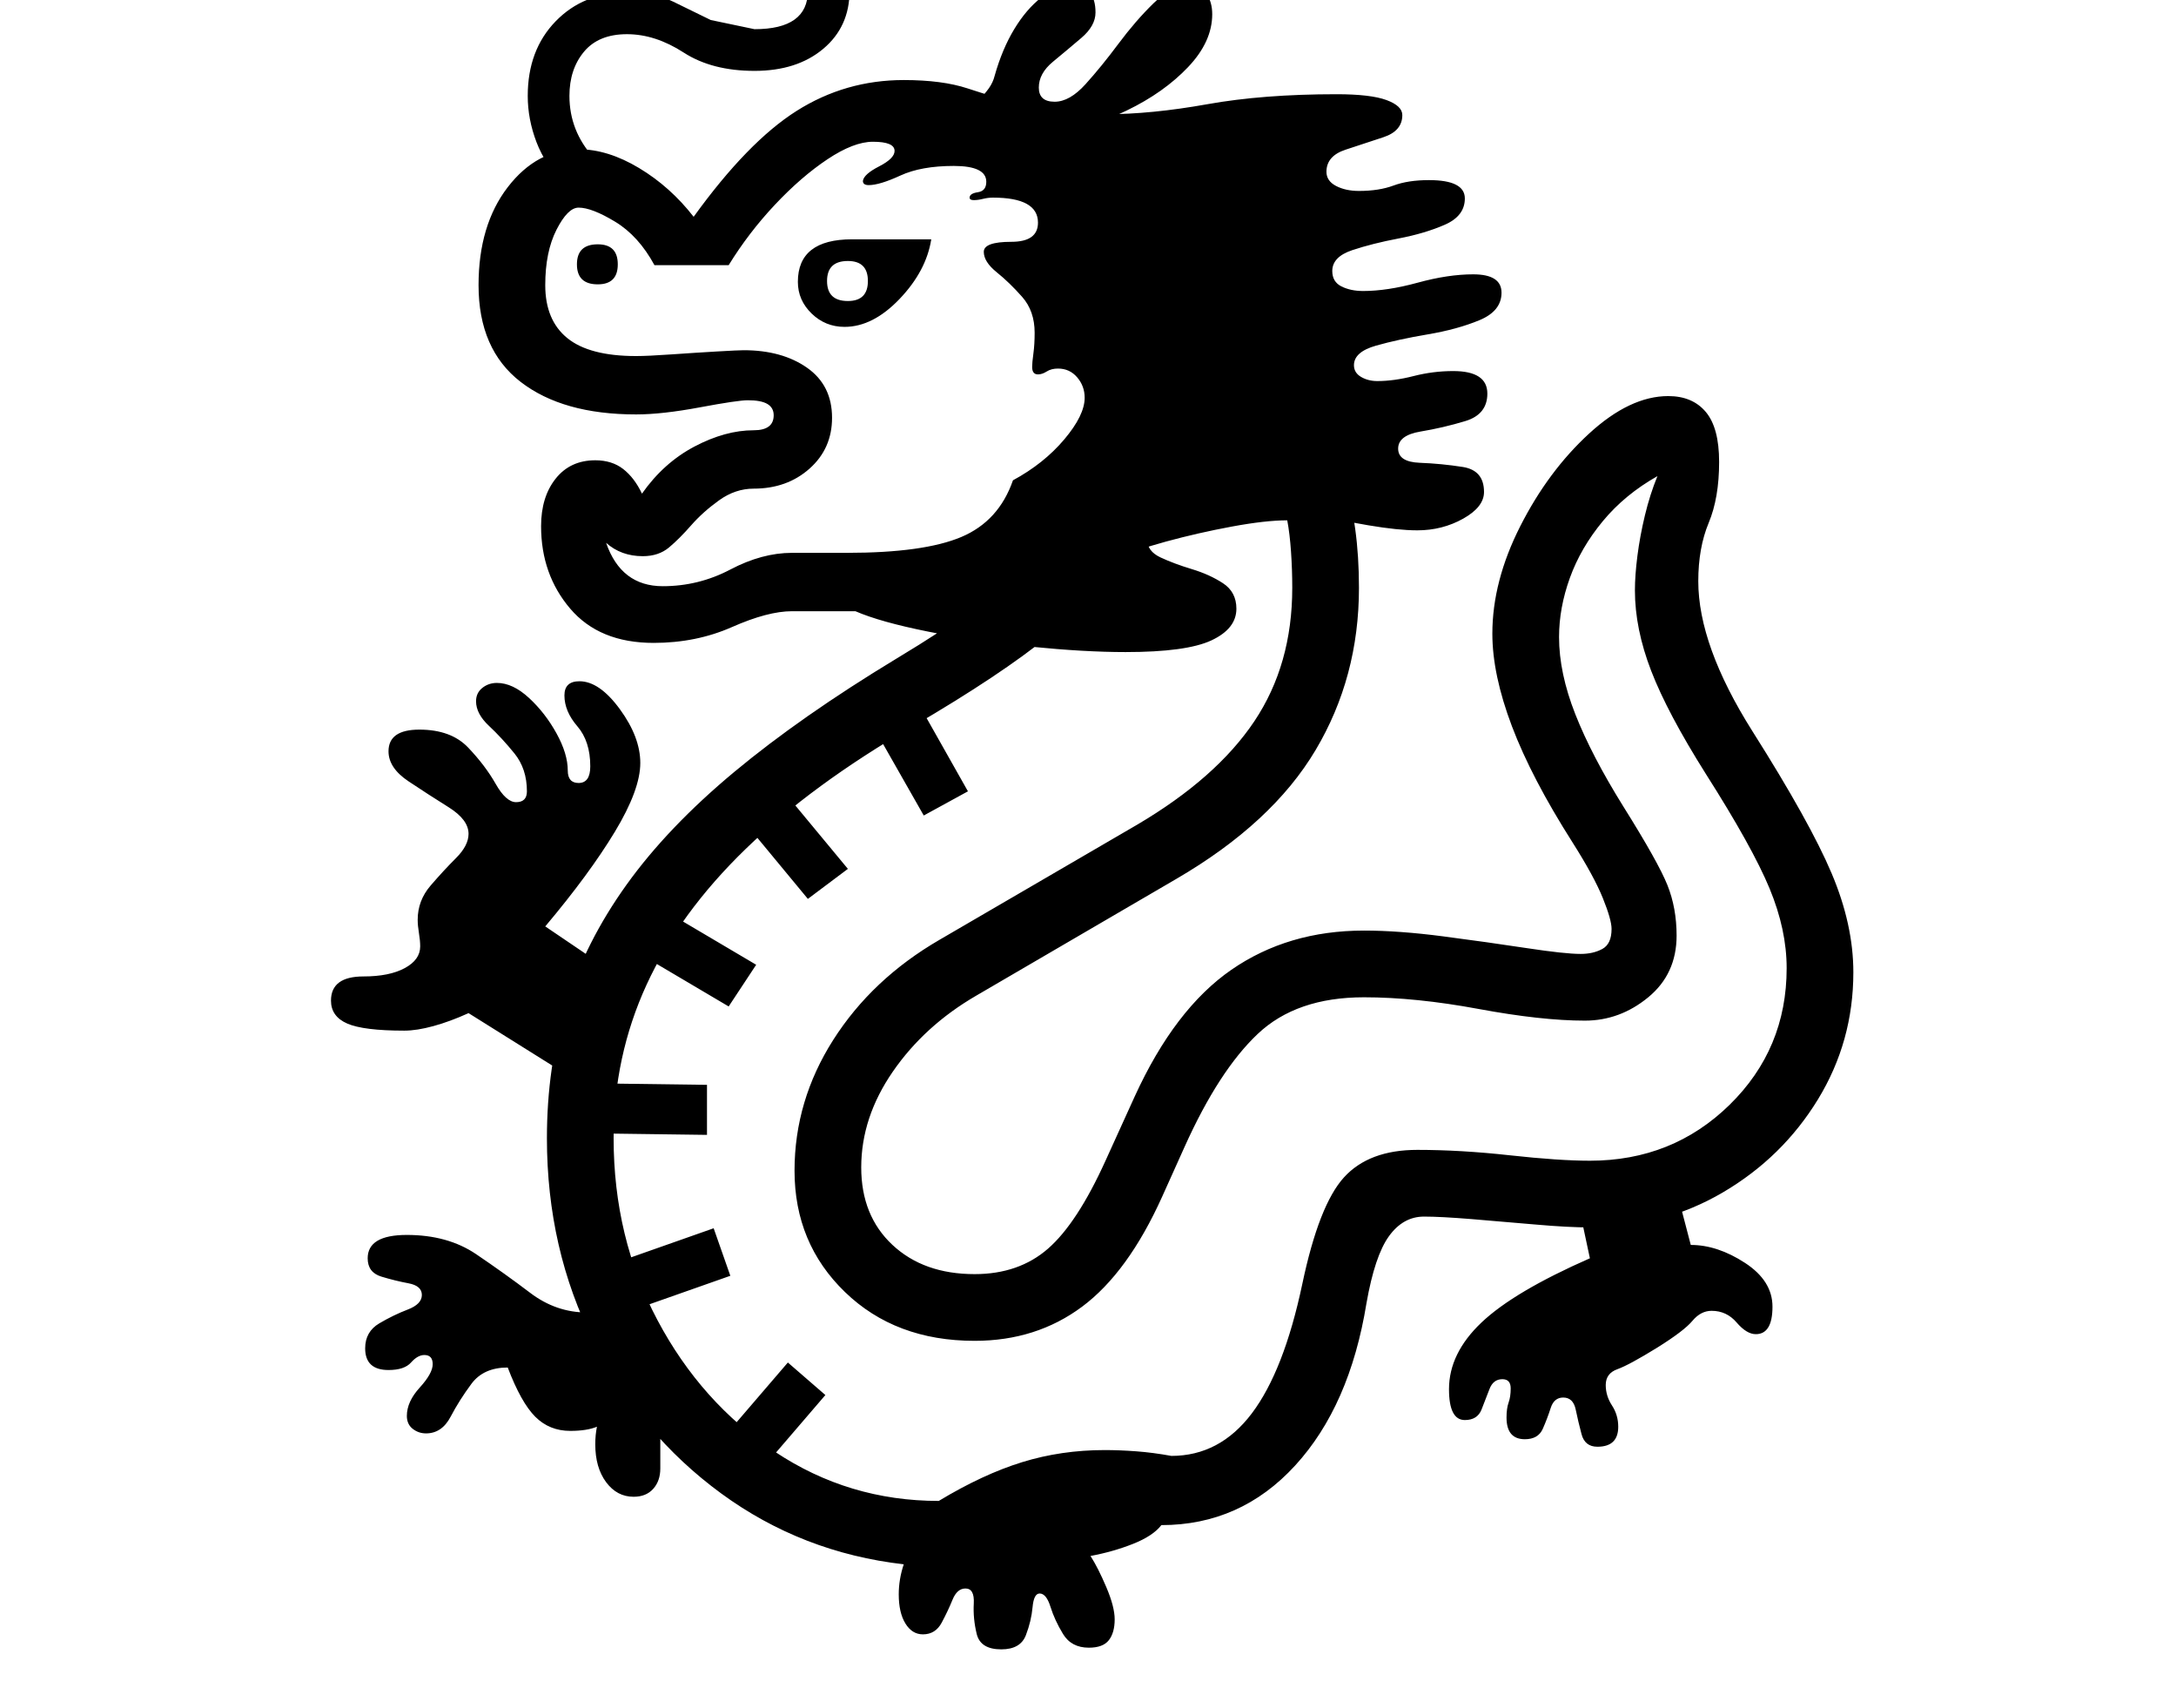 <svg xmlns="http://www.w3.org/2000/svg" viewBox="-10 0 2610 2048"><path d="M750 1795q-20 0-33-17.5t-13-45.5q0-11 2-21-12 5-32 5-25 0-42-17t-33-59q-29 0-43.5 19.5t-25 39.5-29.5 20q-9 0-16-5.5t-7-15.5q0-17 15.5-34t15.5-28-10-11q-8 0-16 9t-27 9q-28 0-28-26 0-20 17-30t34-16.5 17-17.5-16-14-32.5-8-16.5-22q0-28 47-28 49 0 83 23t65 46.5 68 23.5l88 123v64q0 15-8.5 24.5T750 1795zm139-16-45-39 91-106 45 39zm-165-199-20-57 142-50 20 57zm114-219-150-2v-60l150 2zm-171-74-115-72q-22 10-42 15.5t-35 5.5q-49 0-68.5-8.5T387 1200q0-29 39-29 31 0 49.5-10t18.5-26q0-7-1.5-16t-1.5-16q0-23 15.5-41t30.5-33 15-29q0-17-24-32t-48-31-24-36q0-26 37-26 38 0 58.5 21.5t33 43.5 24.5 22q13 0 13-13 0-27-15-45.5t-30.5-33T561 841q0-10 7.5-16t17.5-6q19 0 38.5 18t33 42.5T671 924q0 15 13 15 14 0 14-20 0-30-15.5-48T667 834q0-17 18-17 24 0 48.5 33.5T758 915q0 32-30.5 82.5T644 1111l62 42zm197-80-132-78 33-50 132 78zm95-129-91-110 47-37 92 111zm139-100-70-123 53-30 70 124zm808 757q-15 0-19-15t-7-29.5-15-14.5q-11 0-15 12.5t-9.5 25-21.5 12.5q-22 0-22-26 0-11 2.5-18t2.5-17q0-11-10-11-11 0-15.5 12t-9.5 24.5-20 12.5q-19 0-19-37 0-43 39-80t130-77l-13-61 117-20 17 65q32 0 65 21.5t33 52.5q0 33-20 33-11 0-23-14t-30-14q-13 0-23 12t-42 32q-34 21-48 26t-14 19q0 13 7.5 24.5t7.5 25.5q0 24-25 24zM707 341q-25 0-25-24t25-24q24 0 24 24t-24 24zm78 362q43 0 81-20t74-20h66q92 0 137-19t62-68q37-20 61.5-49t24.5-50q0-14-9-24.5t-23-10.5q-8 0-13.5 3.5T1235 449q-7 0-7-9 0-5 1.5-16t1.5-25q0-26-15-43t-30.5-29.5T1170 302t33-12q32 0 32-23 0-30-54-30-6 0-12 1.5t-11 1.5-5-3q0-5 10-6.5t10-12.5q0-19-39-19t-64 11.5-38 11.5q-7 0-7-5 1-8 19.5-17.5T1063 181q0-11-26-11-23 0-54.5 21t-63 54.5T864 318h-89q-19-35-47-52t-44-17q-13 0-26.5 26.5T644 342q0 42 26.5 63.5T753 427q14 0 42.5-2t54.5-3.5 32-1.5q46 0 76 21t30 60q0 37-27 61t-67 24q-22 0-41.5 14T819 630t-26.5 26.5T761 667q-26 0-44-16 18 52 68 52zm222-342q24 0 24-24t-24-24q-25 0-25 24t25 24zm-4 31q-23 0-39.5-16T947 338q0-51 65-51h95q-6 38-38 71.5t-66 33.5zm337 390q-49 0-114-6.5t-122.5-18T1016 733h-76q-29 0-72 19t-94 19q-65 0-100-41t-35-99q0-35 17.5-57t47.5-22q20 0 33.5 10.5T760 592q26-37 63-56.5t71-19.5q24 0 24-18 0-9-7.5-13.5T887 480q-12 0-57.5 8.5T753 497q-88 0-138.5-39T564 342q0-72 35-117.5t85-45.5q35 0 72.5 22.5T822 260q65-90 123.5-127T1074 96q46 0 76.5 10t67 20.5T1316 137q55 0 122-12t155-12q41 0 60 7t19 18q0 19-22.5 26.5t-45.5 15-23 26.5q0 11 11.5 17t27.5 6q24 0 41.5-6.5t42.5-6.5q43 0 43 22 0 21-24 31.5t-55.5 16.5-55.5 14-24 25q0 13 11 18.5t26 5.5q29 0 65.5-10t66.5-10q34 0 34 22t-26.5 33-62 17-62 13.5T1614 438q0 9 8.5 14t19.5 5q20 0 43.5-6t47.5-6q41 0 41 27 0 25-26.5 33t-53.5 12.5-27 20.5 26 17 51.5 5 25.5 30q0 18-25 32t-55 14q-23 0-58.5-6t-70-14.5T1506 602l-140 45q0 14 16 21.5t37.5 14 37.5 17 16 30.5q0 24-30 38t-103 14zM667 221q-23-23-33.5-50.5T623 115q0-55 33.5-89.5T742-9q33 0 55.5 11l45 22L895 35q64 0 64-46 0-41-40-41-17 0-29 10t-12 25h-50q0-36 27-60.5t64-24.5q39 0 64.5 26.5T1009-11q0 43-31.5 69.5T895 85t-85-22-68-22-51.5 21-17.5 53q0 42 29 74zm585-60-89-40q8-8 13-15t7-15q9-32 23.5-56T1239-3t37-14q28 0 28 32 0 16-17 30.5T1253 74t-17 31 19 17q18 0 37-21t39.5-48.5 42-48.5 43.5-21q14 0 20.5 10t6.5 24q0 33-29 63.5t-73.5 52T1252 161zm840 716q69 109 95 170.5t26 118.5q0 83-42.5 152.5t-114 111.5-158.5 42q-27 0-66.5-3.5t-76.5-6.5-57-3q-25 0-42 23.5t-27 80.5q-20 123-85.5 194.5T1383 1829q-10 13-34 22.5t-51 14.5q9 14 19 37.5t10 38.5q0 16-7 25t-24 9q-21 0-31-16.5t-15-32.5-13-16q-7 0-8.5 16.5t-8 33.5-29.5 17q-25 0-29.5-18.5t-3.5-36.5-10-18q-10 0-15.5 13.5t-13 27.5-22.5 14q-13 0-21-13t-8-35q0-18 6-36-122-14-219-85t-153-182-56-244q0-86 23-160.5t72.5-143.5T871 925.5 1065 790q113-68 161-116t48-91l275-88q35 25 53 79.5t18 130.5q0 107-52 194.5T1401 1054l-240 140q-62 36-100 91t-38 115q0 58 37.5 93t98.5 35q53 0 88-30.5t69-105.5l35-77q48-105 116-152t159-47q42 0 95.5 7t99.5 14 65 7q15 0 26-6t11-24q0-11-10.5-37t-36.5-67q-49-77-72.5-139T1780 760q0-63 33.5-129t82.5-111 95-45q29 0 45 19t16 60q0 43-12.5 73t-12.5 70q0 77 65 180zm-195 515q99 0 167.5-67t68.5-164q0-46-20.5-95.5T2036 928q-46-73-65.5-123.5T1951 708q0-18 3-41.5t9-48.5 15-47q-39 22-65.5 54t-39.5 68-13 71q0 43 19.5 92.5T1937 967q42 67 53 94.5t11 60.5q0 46-34 74t-76 28q-52 0-127.5-14t-137.5-14q-81 0-127.5 44t-87.5 135l-27 60q-41 91-96 132t-129 41q-95 0-155.5-58.5T943 1404q0-84 46.5-157t127.5-120l237-138q95-56 140.5-124t45.5-160q0-22-1.5-43.5T1534 624q-26 0-66.5 7.5t-79 18T1330 670q-25 46-82 92.5T1085 871q-121 70-200.5 147t-119 163-39.5 184q0 119 52.5 218t141 158 196.5 59q53-32 100-46.5t99-14.5q18 0 38 1.5t42 5.5q58 0 96.5-51t60.5-155q20-95 50-128t88-33q52 0 111 6.5t96 6.5z"/></svg>